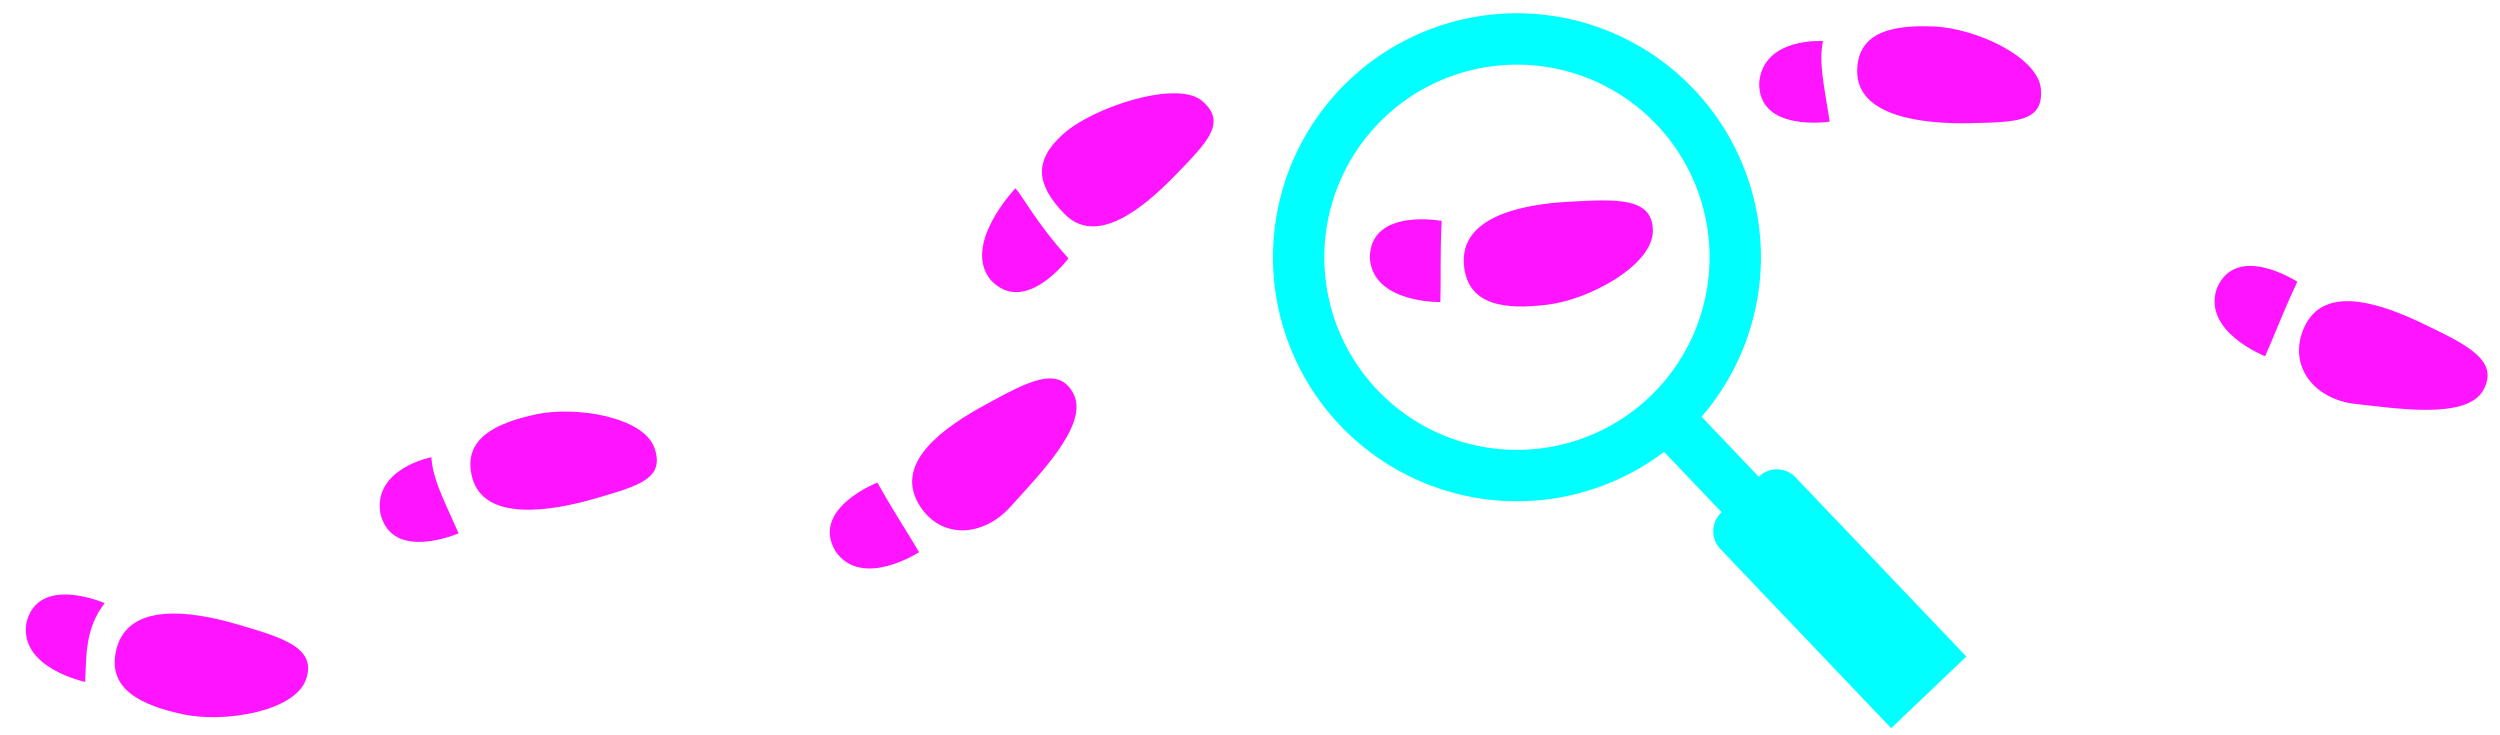 <svg version="1.1" viewBox="0 0 1700 500" xmlns="http://www.w3.org/2000/svg"><g fill="#ff14ff"><g transform="matrix(-.089 .47 -.47 -.089 255.58 383.14)"><path d="m175.08 472.36c65.424-.921 67.267-97.676 67.267-97.676-37.707 5.415-75.112 14.153-115.18-6.45 0 0-23.037 100.44 47.916 104.13z"/><path d="m187.98 339.66c-69-4.435-72.796-94.911-66.346-161.26 6.45-66.346 11.058-118.87 58.974-111.5 47.916 7.372 82.932 103.2 81.089 164.02-1.776 58.615-14.561 112.54-73.718 108.73z"/></g><g transform="matrix(.478 0 0 .478 238.12 258.65)"><g transform="matrix(-.186 -.982 -.982 .186 539.53 273.95)" fill="#ff14ff"><path d="m175.08 472.36c65.424-.921 65.707-86.125 65.707-86.125-29.683 3.244-52.019-3.225-113.62-18.001 0 0-23.037 100.44 47.916 104.13z"/><path d="m202.03 334.52c-66.461-4.272-68.557-102.97-62.345-166.87 6.213-63.904 9.091-102.94 55.244-95.844 46.153 7.101 79.881 99.407 78.105 157.99-1.711 56.458-14.025 108.39-71.005 104.73z"/></g></g><path d="m568.26 375.05c17.913 25.662 56.723.441 56.723.441-8.148-13.978-17.027-27.006-28.339-47.345 0 0-45.955 17.816-28.384 46.904z"/><path d="m624.66 342.64c-16.75-28.515 17.668-52.354 45.672-67.594s50.04-27.503 59.973-6.551c9.932 20.953-24.87 55.629-43.206 76.106-18.711 20.895-48.077 22.486-62.438-1.961z"/><path d="m931.48 175.13c1.7 31.249 47.976 30.267 47.976 30.267.441-16.173-.24-31.925.864-55.172 0 0-48.445-9.075-48.84 24.905z"/><g transform="matrix(.416 -.237 .237 .416 610.83 121.75)"><g transform="matrix(-.186 -.982 -.982 .186 539.53 273.95)" fill="#ff14ff"><path d="m175.08 472.36c65.424-.921 76.828-111.26 76.828-111.26-14.961-.702-55.821 9.303-124.74 7.139 0 0-23.037 100.44 47.916 104.13z"/><path d="m179.35 331.63c-66.461-4.272-66.625-93.367-60.412-157.27s9.091-102.94 55.244-95.844c46.153 7.101 94.207 123.14 92.432 181.72-1.711 56.458-30.285 75.061-87.265 71.398z"/></g></g><g transform="matrix(.462 .123 -.123 .462 1199.7 -36.77)"><g transform="matrix(-.186 -.982 -.982 .186 539.53 273.95)" fill="#ff14ff"><path d="m175.08 472.36c65.424-.921 65.707-86.125 65.707-86.125-29.683 3.244-52.019-3.225-113.62-18.001 0 0-23.037 100.44 47.916 104.13z"/><path d="m202.03 334.52c-66.461-4.272-68.557-102.97-62.345-166.87 6.213-63.904 9.091-102.94 55.244-95.844 46.153 7.101 79.881 99.407 78.105 157.99-1.711 56.458-14.025 108.39-71.005 104.73z"/></g></g><g transform="matrix(.072 .473 -.473 .072 1142.6 66.793)"><path d="m187.98 339.66c-69-4.435-72.796-94.911-66.346-161.26 6.45-66.346 11.058-118.87 58.974-111.5 47.916 7.372 82.932 103.2 81.089 164.02-1.776 58.615-14.561 112.54-73.718 108.73z" fill="#ff14ff"/></g><g transform="matrix(-.165 .449 -.449 -.165 1748.5 195.25)"><path d="m175.08 472.36c65.424-.921 67.267-97.676 67.267-97.676-33.749-2.283-66.712-2.186-115.18-6.45 0 0-23.037 100.44 47.916 104.13z"/><path d="m185.1 336.72c-69-4.435-69.915-91.965-63.465-158.31 6.45-66.346 11.058-118.87 58.974-111.5 47.916 7.372 67.139 108.27 81.089 164.02 14.235 56.888-17.442 109.59-76.599 105.79z"/></g></g><path d="m1134.9 281.46a148.44 148.44 0 1 0-1.987 1.893l160.91 168.86m-85.528-115.61 104.12 109.26-25.826 24.61-104.12-109.26" fill="none" stroke="#0ff" stroke-linecap="round" stroke-width="34.927"/></svg>

